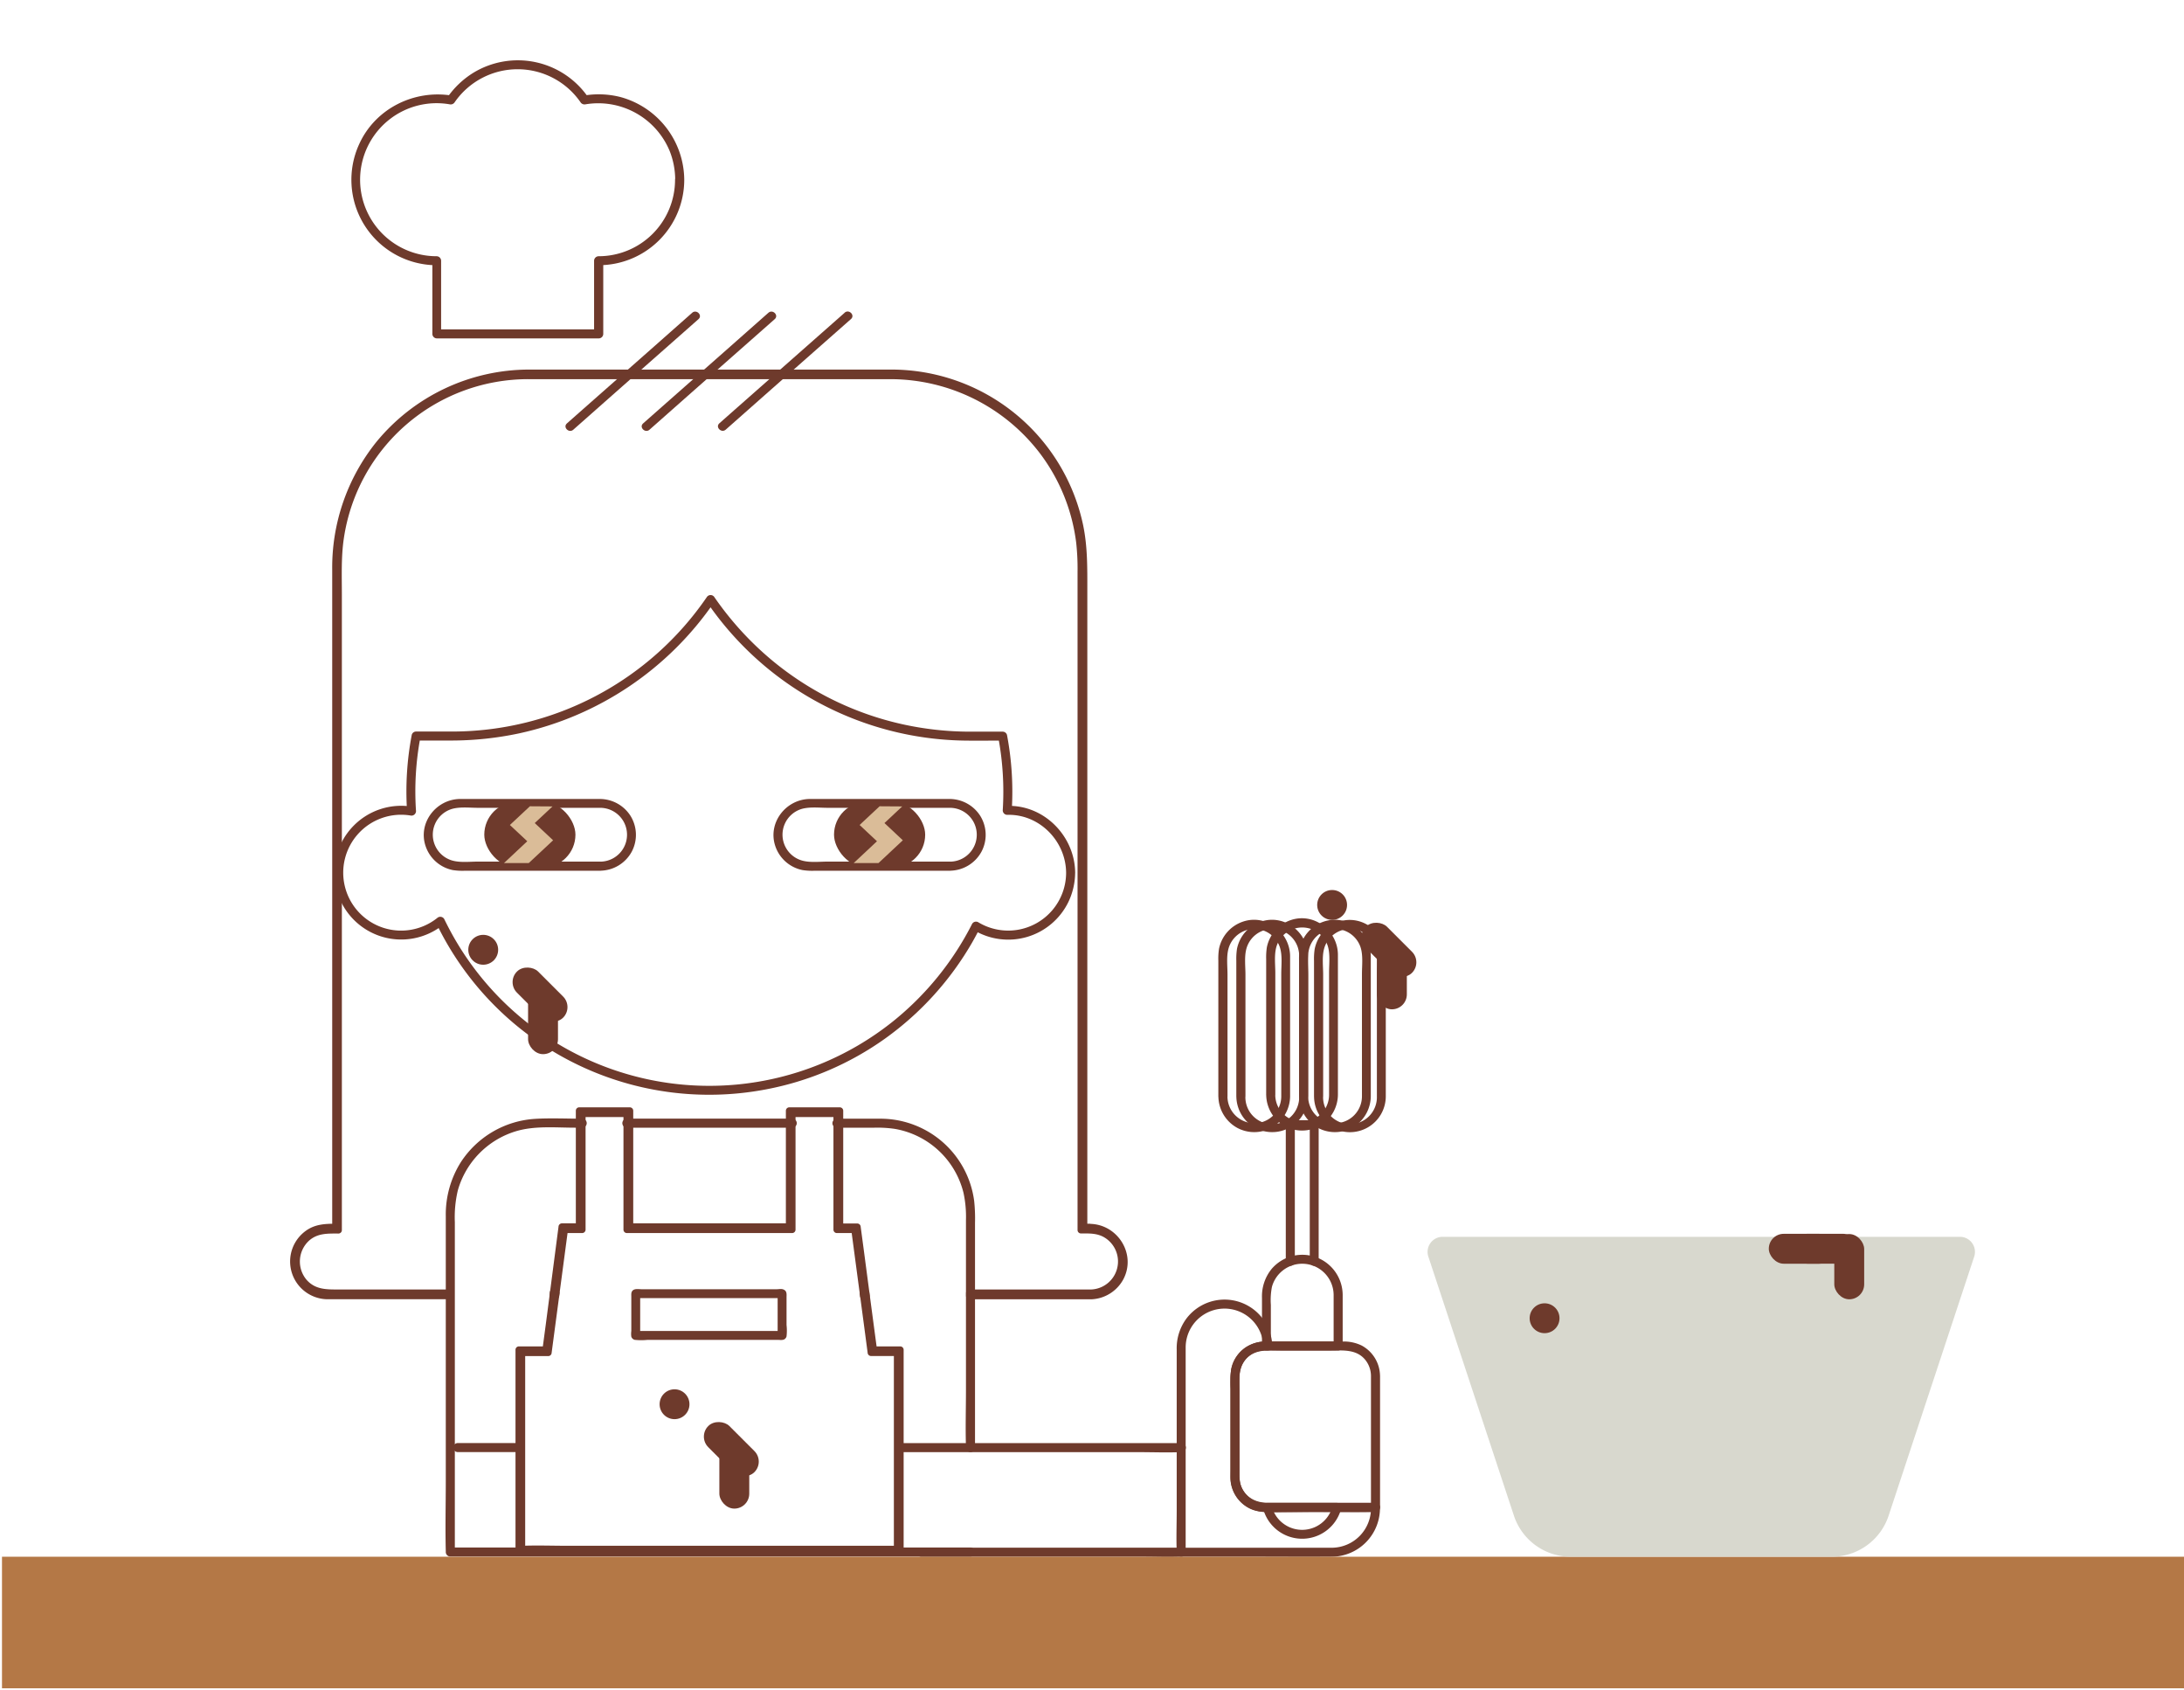 <svg id="圖層_1" data-name="圖層 1" xmlns="http://www.w3.org/2000/svg" viewBox="0 0 724 560"><defs><style>.cls-1{fill:#6e3a2c;}.cls-2{fill:#dabc98;}.cls-3{fill:#b47846;}.cls-4{fill:#d8d8ce;}</style></defs><path class="cls-1" d="M183.38,428.47l-.13,1h1l.13-1Zm178-21.8h-2V187.47a64,64,0,0,0-63.89-63.88H175.14a64,64,0,0,0-63.9,63.88v219.2h-2.57a11.4,11.4,0,1,0,0,22.79h40.47v-1H108.67a10.41,10.41,0,1,1,0-20.81h3.57V187.47a63,63,0,0,1,62.9-62.89H295.43a63,63,0,0,1,62.9,62.89V407.66h3a10.41,10.41,0,1,1,0,20.81h-40v1h40a11.4,11.4,0,1,0,0-22.79Zm-75.23,21.8.14,1h1l-.13-1Z"/><path class="cls-1" d="M182.27,428.47l-.12.87v.12a.78.78,0,0,0,.09.43.86.86,0,0,0,.23.36,1.17,1.17,0,0,0,.79.33h1a.88.88,0,0,0,.43-.1.77.77,0,0,0,.36-.23l.17-.22a1.07,1.07,0,0,0,.16-.57l.11-.86,0-.13a.94.94,0,0,0-.1-.43.86.86,0,0,0-.23-.36,1.16,1.16,0,0,0-.79-.32h-1a.8.8,0,0,0-.43.09,1,1,0,0,0-.36.23.86.86,0,0,0-.23.36.82.82,0,0,0-.09.43l0,.3a1.13,1.13,0,0,0,1.08.82h1l-1.11-1.12-.12.87v.12l1.11-1.11h-1l1.12,1.11.11-.86v-.13a.82.82,0,0,0-.09-.43.86.86,0,0,0-.23-.36,1,1,0,0,0-.36-.23.8.8,0,0,0-.43-.09l-.3,0a1.14,1.14,0,0,0-.49.28l-.17.23A1.09,1.09,0,0,0,182.27,428.47Z"/><path class="cls-1" d="M361.34,405.56h-2l1.11,1.11v-211c0-7.37.11-14.63-1.45-21.91A65,65,0,0,0,295,122.48c-2.88,0-5.76,0-8.64,0H200.61q-12.6,0-25.2,0a65.56,65.56,0,0,0-50.65,24,66.41,66.41,0,0,0-14.63,42.36V406.67l1.11-1.11c-3.48,0-6.77.16-9.74,2.26a12.52,12.52,0,0,0,7.63,22.76c9.73,0,19.46,0,29.2,0h10.81a1.13,1.13,0,0,0,1.11-1.12v-1a1.13,1.13,0,0,0-1.11-1.11h-37c-3.88,0-7.6.06-10.47-3.16a9.38,9.38,0,0,1,.76-13c2.84-2.55,6.26-2.38,9.79-2.38a1.13,1.13,0,0,0,1.11-1.12V197.14c0-6.14-.26-12.4.62-18.48a61.78,61.78,0,0,1,61.61-53c2.92,0,5.84,0,8.75,0H269.7q12.69,0,25.38,0a62.38,62.38,0,0,1,49.75,24.7,61.75,61.75,0,0,1,11.92,29.42,78.24,78.24,0,0,1,.46,9.68V407.66a1.13,1.13,0,0,0,1.12,1.12c2.78,0,5.45-.13,7.92,1.41a9.29,9.29,0,0,1-4.94,17.17H321.37a1.14,1.14,0,0,0-1.12,1.11v1a1.13,1.13,0,0,0,1.12,1.12h37.92c.92,0,1.85,0,2.76,0a12.64,12.64,0,0,0,10.28-6.5c4.49-8.32-1.72-18.32-11-18.49a1.12,1.12,0,0,0,0,2.23c8.41.15,13.52,10.18,7.91,16.84a10.49,10.49,0,0,1-8.1,3.72H321.37l1.11,1.11v-1l-1.11,1.12h38.52a16.86,16.86,0,0,0,4.37-.38,11.51,11.51,0,0,0,3.78-20.5c-3-2.14-6.24-2.16-9.71-2.16l1.11,1.11V196.21c0-7,.17-13.91-1.15-20.83a64,64,0,0,0-63.23-51.91c-2.86,0-5.71,0-8.57,0H200.61q-12.62,0-25.21,0a64.12,64.12,0,0,0-63.35,53.15,73.46,73.46,0,0,0-.93,12.39V407.66l1.12-1.11c-2.94,0-5.82-.16-8.55,1.13a11.58,11.58,0,0,0-6.53,10.82c.26,6.54,5.75,11.07,12.08,11.09,9.79,0,19.57,0,29.36,0h10.54L148,428.47v1l1.12-1.11H108.8a10.49,10.49,0,0,1-7.94-3.6,10.29,10.29,0,0,1,6.22-16.85,27.5,27.5,0,0,1,4.16-.11,1.13,1.13,0,0,0,1.12-1.12V196.58c0-6.6-.24-13.25.9-19.78a62.75,62.75,0,0,1,62.34-52.09H295.06A62.85,62.85,0,0,1,357.5,178a73.44,73.44,0,0,1,.7,11.19V406.67a1.14,1.14,0,0,0,1.12,1.12h2A1.12,1.12,0,0,0,361.34,405.56Z"/><path class="cls-1" d="M285,428.77l.12.86,0,.13.11.27a.86.86,0,0,0,.29.31.49.49,0,0,0,.24.14.94.94,0,0,0,.43.1h1a.88.88,0,0,0,.43-.1.77.77,0,0,0,.36-.23l.18-.22a1.16,1.16,0,0,0,.15-.57l-.11-.86,0-.13a.94.94,0,0,0-.1-.43.77.77,0,0,0-.23-.36,1.15,1.15,0,0,0-.79-.32h-1a.82.82,0,0,0-.43.09,1,1,0,0,0-.35.23.88.88,0,0,0-.24.36.92.92,0,0,0-.09.43l0,.3a1.07,1.07,0,0,0,.29.49,1.13,1.13,0,0,0,.78.33h1L286,428.47l.11.87,0,.12,1.11-1.11h-1l1.08.82-.12-.87,0-.12a.82.82,0,0,0-.2-.38.86.86,0,0,0-.31-.29.8.8,0,0,0-.42-.13.74.74,0,0,0-.44,0l-.27.11a1.1,1.1,0,0,0-.4.4l-.11.27A1.18,1.18,0,0,0,285,428.77Z"/><path class="cls-1" d="M353.42,289.21a19.2,19.2,0,0,1-29.15,16.42,1.5,1.5,0,0,0-2,.53A98.83,98.83,0,0,1,296,338.52a97.47,97.47,0,0,1-146.32-29.25q-1.27-2.32-2.43-4.71a1.51,1.51,0,0,0-2.34-.3,19.2,19.2,0,1,1-8.88-34,1.51,1.51,0,0,0,1.88-1.44,97.14,97.14,0,0,1,1.45-24.49l-1.43,1.09h11.42a108.5,108.5,0,0,0,22.73-2.37,105.61,105.61,0,0,0,64.76-43.61h-2.56a105.3,105.3,0,0,0,85.44,46c4.21.06,8.43,0,12.65,0l-1.44-1.09a97.82,97.82,0,0,1,1.48,24.22,1.5,1.5,0,0,0,1.48,1.48c10.66-.31,19.45,8.68,19.53,19.18a1.49,1.49,0,0,0,3,0c-.1-12.07-10.23-22.51-22.51-22.15l1.49,1.49a100.8,100.8,0,0,0-1.58-25,1.49,1.49,0,0,0-1.43-1.09H321.58A104,104,0,0,1,299.06,240a102.4,102.4,0,0,1-42.48-20.62,104.2,104.2,0,0,1-19.74-21.45,1.5,1.5,0,0,0-2.56,0,102.37,102.37,0,0,1-84.55,44.51h-11.8a1.48,1.48,0,0,0-1.43,1.09,100.14,100.14,0,0,0-1.56,25.28l1.88-1.43a22.16,22.16,0,1,0,10.2,39l-2.34-.3a100.4,100.4,0,0,0,109,55,99.92,99.92,0,0,0,39.89-17,101.49,101.49,0,0,0,28.69-31.71q1.32-2.31,2.52-4.69l-2,.54a22.17,22.17,0,0,0,31.39-9.29,22.75,22.75,0,0,0,2.24-9.7A1.49,1.49,0,0,0,353.42,289.21Z"/><path class="cls-1" d="M207.81,373.73h54.82a1.49,1.49,0,0,0,0-3H207.81a1.49,1.49,0,0,0,0,3Z"/><polygon class="cls-1" points="297.98 513.93 297.95 513.93 297.95 513.72 297.98 513.93"/><path class="cls-1" d="M298,512.82h0l1.12,1.12v-.22h-2.23l0,.19v0a.76.76,0,0,0,.09.42.86.86,0,0,0,.23.36.77.77,0,0,0,.36.23.83.83,0,0,0,.43.1l.3,0a1.07,1.07,0,0,0,.49-.29l.17-.22a1,1,0,0,0,.16-.56l0-.19v0a.94.94,0,0,0-.1-.43.82.82,0,0,0-.23-.36,1,1,0,0,0-.36-.23.78.78,0,0,0-.43-.09l-.29,0a1.09,1.09,0,0,0-.49.28l-.18.23a1.09,1.09,0,0,0-.15.56v.22a1.29,1.29,0,0,0,.33.78l.22.18a1.12,1.12,0,0,0,.56.15h0a.78.78,0,0,0,.43-.1,1,1,0,0,0,.59-.59.87.87,0,0,0,.1-.42l0-.3a1.16,1.16,0,0,0-.29-.49l-.23-.18A1.09,1.09,0,0,0,298,512.82Z"/><polygon class="cls-1" points="298.55 514.43 297.46 514.43 297.46 513.72 297.95 513.69 297.95 513.44 297.97 513.69 298.44 513.66 298.55 514.43"/><path class="cls-1" d="M298.55,513.32h-1.09l1.11,1.11v-.71l-1.11,1.12.49,0a.78.78,0,0,0,.43-.09.86.86,0,0,0,.36-.23,1.17,1.17,0,0,0,.33-.79v-.25h-2.23v.25a.94.94,0,0,0,.1.43.77.77,0,0,0,.23.36l.23.17a1.09,1.09,0,0,0,.56.15l.47,0-1.11-1.11.1.77a.91.91,0,0,0,.1.43.77.77,0,0,0,.23.36.86.86,0,0,0,.36.23.88.88,0,0,0,.43.1l.29,0a1.2,1.2,0,0,0,.5-.29l.17-.23a1.09,1.09,0,0,0,.15-.56l-.1-.77a.78.78,0,0,0-.1-.43.77.77,0,0,0-.23-.36l-.22-.18a1.13,1.13,0,0,0-.57-.15l-.47,0,1.11,1.12v-.25a.91.91,0,0,0-.1-.43.77.77,0,0,0-.23-.36.86.86,0,0,0-.36-.23.88.88,0,0,0-.43-.1l-.29,0a1.11,1.11,0,0,0-.49.29,1.17,1.17,0,0,0-.33.79v.25l1.11-1.12-.49,0a.78.78,0,0,0-.43.09,1,1,0,0,0-.36.23,1.17,1.17,0,0,0-.33.79v.71a.91.91,0,0,0,.1.43.77.77,0,0,0,.23.36,1.17,1.17,0,0,0,.79.33h1.09a.94.94,0,0,0,.43-.1,1,1,0,0,0,.36-.23,1,1,0,0,0,.23-.36.8.8,0,0,0,.09-.43l0-.3a1.21,1.21,0,0,0-.28-.49A1.16,1.16,0,0,0,298.55,513.32Z"/><path class="cls-1" d="M289.62,447.33l-2.38-17.87-.13-1-2.91-21.93h-5.79V368.1H261.64v38.44H208.81V368.1H192v38.44h-5.74l-2.91,21.93-.13,1-2.38,17.87H172v67.1H298.45v-67.1ZM173,513.44V448.32h8.75l2.51-18.86.13-1,2.79-20.93H193V369.09h14.79v38.45h54.82V369.09h14.79v38.45h5.91l2.78,20.93.14,1,2.51,18.86h8.7v65.12Z"/><path class="cls-1" d="M174.1,513.44V448.32L173,449.43h8.75a1.14,1.14,0,0,0,1.12-1.11l4.32-32.51,1.1-8.27-1.11,1.11H193a1.14,1.14,0,0,0,1.12-1.11V369.09L193,370.2h14.79l-1.11-1.11v38.45a1.13,1.13,0,0,0,1.11,1.11h54.82a1.13,1.13,0,0,0,1.11-1.11V369.09l-1.11,1.11h14.79l-1.11-1.11v38.45a1.13,1.13,0,0,0,1.11,1.11h5.91l-1.12-1.11,2.4,18c.13.94.25,1.88.38,2.82.05.39.1.79.16,1.18s0-.32,0,0l.06.46,1.28,9.59,1.15,8.7a1.14,1.14,0,0,0,1.12,1.11h8.7l-1.12-1.11v65.12l1.12-1.12H188.26c-5,0-10.06-.19-15.06,0H173a1.12,1.12,0,0,0,0,2.23h109.2c5,0,10.05.2,15.06,0h.21a1.13,1.13,0,0,0,1.11-1.11V448.32a1.14,1.14,0,0,0-1.11-1.12h-8.7l1.11,1.12-2.34-17.64-.33-2.45c.07.56,0-.08,0-.2l-.2-1.49-1.43-10.73-1.1-8.27a1.14,1.14,0,0,0-1.11-1.12h-5.91l1.12,1.12V369.09a1.14,1.14,0,0,0-1.12-1.12H262.63a1.14,1.14,0,0,0-1.11,1.12v38.45l1.11-1.12H207.81l1.12,1.12V369.09a1.14,1.14,0,0,0-1.12-1.12H193a1.14,1.14,0,0,0-1.11,1.12v38.45l1.11-1.12h-5.85a1.15,1.15,0,0,0-1.12,1.12l-4.26,32.08-1.16,8.7,1.11-1.12H173a1.14,1.14,0,0,0-1.12,1.12v65.12A1.12,1.12,0,0,0,174.1,513.44Z"/><path class="cls-1" d="M290.74,447.33q-2.19-16.36-4.35-32.74l-1.07-8a1.15,1.15,0,0,0-1.12-1.11h-5.79l1.12,1.11V368.1a1.14,1.14,0,0,0-1.12-1.12H261.64a1.14,1.14,0,0,0-1.12,1.12v38.44l1.12-1.11H208.81l1.11,1.11V368.1a1.14,1.14,0,0,0-1.11-1.12H192a1.13,1.13,0,0,0-1.11,1.12v38.44l1.11-1.11h-5.74a1.15,1.15,0,0,0-1.11,1.11L181,438.4l-1.19,8.93,1.11-1.12H172a1.13,1.13,0,0,0-1.11,1.12v67.1a1.14,1.14,0,0,0,1.11,1.12H282.87c5.11,0,10.26.19,15.36,0h.22a1.14,1.14,0,0,0,1.11-1.12v-67.1a1.14,1.14,0,0,0-1.11-1.12h-8.83a1.12,1.12,0,0,0,0,2.23h8.83l-1.11-1.11v67.1l1.11-1.11H177.13a32.32,32.32,0,0,0-4.92,0H172l1.12,1.11v-67.1L172,448.44h8.88a1.15,1.15,0,0,0,1.12-1.11l4.35-32.74,1.07-8-1.12,1.12H192a1.13,1.13,0,0,0,1.11-1.12V368.1L192,369.21h16.78l-1.12-1.11v38.44a1.13,1.13,0,0,0,1.12,1.12h52.83a1.13,1.13,0,0,0,1.11-1.12V368.1l-1.11,1.11h16.77l-1.11-1.11v38.44a1.13,1.13,0,0,0,1.11,1.12h5.79l-1.11-1.12q2.12,15.93,4.23,31.86l1.19,8.93C288.69,448.73,290.92,448.75,290.74,447.33Z"/><path class="cls-1" d="M259.28,441.48H210.73l1.11,1.11V428.72l-1.11,1.11h48.55l-1.11-1.11v13.87a1.12,1.12,0,0,0,2.23,0V428.72a1.14,1.14,0,0,0-1.12-1.11H210.73a1.14,1.14,0,0,0-1.12,1.11v13.87a1.14,1.14,0,0,0,1.12,1.12h48.55A1.12,1.12,0,0,0,259.28,441.48Z"/><path class="cls-1" d="M259.28,441.1H210.73a.38.38,0,0,0-.27.64l1.12,1.12a.38.38,0,0,0,.64-.27V428.72a.38.38,0,0,0-.64-.27l-1.12,1.12a.38.38,0,0,0,.27.64h48.55a.38.38,0,0,0,.27-.64l-1.12-1.12a.38.38,0,0,0-.64.27v8.92c0,1.48,0,3,0,4.46,0,.66,0,1.28.62,1.68a1.52,1.52,0,0,0,2.33-.89,17,17,0,0,0,0-3.77V430c0-.88.17-1.9-.67-2.46s-1.76-.27-2.55-.27H212.72c-.91,0-2.31-.29-3,.44-.55.55-.44,1.33-.44,2v11.4a6.5,6.5,0,0,0,0,1.87,1.58,1.58,0,0,0,1.19,1.07,21.14,21.14,0,0,0,4.21,0h43.09c.82,0,2,.24,2.57-.46a1.52,1.52,0,0,0-1.07-2.52c-.48-.05-.48.71,0,.75a.7.7,0,0,1,.3,1.32,3.61,3.61,0,0,1-1.8.16H212.46a7.8,7.8,0,0,1-1.74-.11c-.8-.17-.68-.58-.73-1.37,0-.25,0-.5,0-.74V430.45c0-.47-.15-2,.22-2.25a4.12,4.12,0,0,1,2-.22h45.33c.32,0,.66,0,1,0,.7,0,1.21,0,1.37.73A10.46,10.46,0,0,1,260,431v9.66a8.74,8.74,0,0,1,0,2,.74.74,0,0,1-1.48,0,8.74,8.74,0,0,1,0-2V428.72l-.64.27L259,430.1l.26-.64H210.73l.26.64,1.12-1.11-.64-.27v13.87l.64-.26L211,441.21l-.26.64h48.55A.38.38,0,0,0,259.28,441.1Z"/><path class="cls-1" d="M198.94,285.54H158.61c-2.73,0-6,.41-8.65-.34a8.91,8.91,0,0,1-.47-17c2.72-.91,6.12-.48,8.95-.48h32.61c2.63,0,5.26,0,7.89,0a8.92,8.92,0,1,1,0,17.84,1.49,1.49,0,0,0,0,3,12.05,12.05,0,0,0,10.52-6.37,11.93,11.93,0,0,0-.57-12,12.1,12.1,0,0,0-10-5.4H162.87c-3.45,0-6.91,0-10.36,0-7.91.08-14,7.87-11.44,15.57a12,12,0,0,0,9.06,8,21.11,21.11,0,0,0,3.89.22h44.92A1.49,1.49,0,0,0,198.94,285.54Z"/><rect class="cls-1" x="160.54" y="265.72" width="30.22" height="21.8" rx="10.9"/><polygon class="cls-2" points="175.66 267.21 169.03 273.41 174.79 278.8 167.07 286.03 175.28 286.03 183.36 278.48 177.27 272.77 183.16 267.26 175.66 267.21"/><path class="cls-1" d="M314.87,285.54H274.54c-2.73,0-6,.41-8.65-.34a8.91,8.91,0,0,1-.47-17c2.72-.91,6.13-.48,8.95-.48H307c2.62,0,5.25,0,7.88,0a8.92,8.92,0,1,1,0,17.84,1.49,1.49,0,0,0,0,3,12.05,12.05,0,0,0,10.52-6.37,11.91,11.91,0,0,0-.57-12,12.1,12.1,0,0,0-10-5.4H278.8c-3.45,0-6.91,0-10.36,0-7.9.08-14,7.87-11.44,15.57a12,12,0,0,0,9.06,8,21.11,21.11,0,0,0,3.89.22h44.92A1.49,1.49,0,0,0,314.87,285.54Z"/><rect class="cls-1" x="276.48" y="265.72" width="30.22" height="21.8" rx="10.9"/><polygon class="cls-2" points="291.59 267.21 284.96 273.41 290.72 278.8 283 286.03 291.22 286.03 299.29 278.48 293.2 272.77 299.09 267.26 291.59 267.21"/><path class="cls-1" d="M229.47,103.65l-14,12.38-22.37,19.73-5.16,4.56c-1.44,1.26.67,3.36,2.1,2.1l14-12.38,22.37-19.73,5.15-4.55c1.44-1.27-.67-3.37-2.1-2.11Z"/><path class="cls-1" d="M254.73,103.65l-14,12.38-22.37,19.73-5.16,4.56c-1.44,1.26.67,3.36,2.1,2.1l14-12.38,22.37-19.73,5.16-4.55c1.44-1.27-.67-3.37-2.1-2.11Z"/><path class="cls-1" d="M280,103.65,266,116l-22.37,19.73-5.16,4.56c-1.43,1.26.68,3.36,2.11,2.1l14-12.38,22.37-19.73,5.16-4.55c1.43-1.27-.67-3.37-2.11-2.11Z"/><path class="cls-1" d="M454.48,499.57a13.06,13.06,0,0,1-13,13.37c-2.78,0-5.57,0-8.35,0H391.56l1.49,1.49V457.49c0-3.64,0-7.29,0-10.93a12.88,12.88,0,0,1,25.75-.5l1.49-1.49a12.49,12.49,0,0,0-7.5,2.06,11.45,11.45,0,0,0-4.65,7.07,35.9,35.9,0,0,0-.23,6.64V484c0,1.88,0,3.76,0,5.64a11.55,11.55,0,0,0,11,11.39c5.63.21,11.31,0,17,0,6.56,0,13.14.16,19.7,0H456a1.49,1.49,0,0,0,0-3h-35.7c-3.5,0-6.68-1.26-8.42-4.5-1.17-2.19-1-4.61-1-7V456.52c0-4,2.26-7.64,6.3-8.7a12,12,0,0,1,3.11-.27,1.5,1.5,0,0,0,1.48-1.49,15.84,15.84,0,0,0-28.56-8.95,16.48,16.48,0,0,0-3.13,10.09v53.25c0,4.58-.18,9.19,0,13.77v.21a1.51,1.51,0,0,0,1.48,1.49h24.28c8.56,0,17.13.07,25.69,0a16.1,16.1,0,0,0,15.93-16.35A1.49,1.49,0,0,0,454.48,499.57Z"/><path class="cls-1" d="M193,370.75c-5.23,0-10.52-.26-15.74.06a31.7,31.7,0,0,0-24.48,14.33,32.48,32.48,0,0,0-5,17.89v88c0,7.67-.2,15.36,0,23v.34a1.51,1.51,0,0,0,1.48,1.49H321.71a1.49,1.49,0,0,0,0-3H149.29l1.49,1.49V405a38.49,38.49,0,0,1,1-10.53A28.63,28.63,0,0,1,170.73,375c6.33-2,13.35-1.27,19.9-1.27H193a1.49,1.49,0,0,0,0-3Z"/><path class="cls-1" d="M277.42,373.73h12.4a39.76,39.76,0,0,1,6.72.38,28.42,28.42,0,0,1,22.85,21.16,37.35,37.35,0,0,1,.83,9.06v56.28c0,6.27-.2,12.58,0,18.84v.3a1.49,1.49,0,0,0,3,0V405.26a54.94,54.94,0,0,0-.28-7.25,31.35,31.35,0,0,0-31.11-27.26c-4.24,0-8.49,0-12.73,0h-1.65a1.49,1.49,0,0,0,0,3Z"/><path class="cls-1" d="M391.56,478.26H299.41a1.49,1.49,0,0,0,0,3h78c4.64,0,9.33.18,14,0h.21a1.49,1.49,0,0,0,0-3Z"/><path class="cls-1" d="M305.36,515.92H379c4.12,0,8.28.17,12.4,0h.18a1.49,1.49,0,0,0,0-3h-86.2a1.49,1.49,0,0,0,0,3Z"/><path class="cls-1" d="M454.48,456v43.6l1.49-1.49H419.73a8.63,8.63,0,0,1-8.85-8.94v-28c0-3.68-.55-7.81,2.14-10.77,3.1-3.43,7.58-2.82,11.74-2.82h16.15c4.26,0,8.86-.56,11.82,3.27a8.56,8.56,0,0,1,1.75,5.15c0,1.91,3,1.92,3,0a11.56,11.56,0,0,0-6.13-10.1,13.56,13.56,0,0,0-6.39-1.3H422.11a34.27,34.27,0,0,0-4.18.1,11.43,11.43,0,0,0-9.15,7,14.18,14.18,0,0,0-.87,5.62v29.83c0,1.08-.05,2.18,0,3.26a11.47,11.47,0,0,0,6.54,9.62c3.36,1.55,7.41,1.08,11,1.08H456a1.51,1.51,0,0,0,1.49-1.48V456A1.49,1.49,0,0,0,454.48,456Z"/><path class="cls-1" d="M422.77,362.83V322.5c0-2.73-.41-6,.34-8.66a8.92,8.92,0,0,1,17-.47c.91,2.73.48,6.13.48,8.95v32.62c0,2.63,0,5.26,0,7.88a8.92,8.92,0,0,1-17.84,0,1.49,1.49,0,0,0-3,0,12.08,12.08,0,0,0,6.37,10.52,12,12,0,0,0,12-.57,12.11,12.11,0,0,0,5.4-10c0-.92,0-1.84,0-2.76v-33.3c0-3.45,0-6.9,0-10.36-.07-7.9-7.86-14-15.56-11.44a12,12,0,0,0-8,9.07,22,22,0,0,0-.22,3.89v44.92A1.49,1.49,0,0,0,422.77,362.83Z"/><path class="cls-1" d="M412.87,363.32V323c0-2.73-.42-6,.33-8.65a8.91,8.91,0,0,1,17-.47c.91,2.72.48,6.13.48,8.95v32.61c0,2.63,0,5.26,0,7.89a8.92,8.92,0,1,1-17.83,0c0-1.91-3-1.91-3,0a12.05,12.05,0,0,0,6.37,10.52,11.93,11.93,0,0,0,12-.57,12.08,12.08,0,0,0,5.4-10c0-.92,0-1.84,0-2.76v-33.3c0-3.45,0-6.91,0-10.36-.07-7.91-7.86-14-15.56-11.44a12,12,0,0,0-8,9.06,22,22,0,0,0-.22,3.89v44.92A1.49,1.49,0,0,0,412.87,363.32Z"/><path class="cls-1" d="M433.67,363.32V323c0-2.73-.41-6,.34-8.65a8.91,8.91,0,0,1,17-.47c.91,2.72.48,6.13.48,8.95v32.61c0,2.63,0,5.26,0,7.89a8.92,8.92,0,0,1-17.84,0,1.49,1.49,0,0,0-3,0,12.05,12.05,0,0,0,6.37,10.52,11.93,11.93,0,0,0,12-.57,12.08,12.08,0,0,0,5.4-10c0-.92,0-1.84,0-2.76v-33.3c0-3.45,0-6.91,0-10.36-.07-7.91-7.86-14-15.56-11.44a12,12,0,0,0-8,9.06,22,22,0,0,0-.22,3.89v44.92A1.49,1.49,0,0,0,433.67,363.32Z"/><path class="cls-1" d="M438.63,363.32V323c0-2.73-.42-6,.33-8.65a8.91,8.91,0,0,1,17-.47c.92,2.72.48,6.13.48,8.95v32.61c0,2.63,0,5.26,0,7.89a8.92,8.92,0,1,1-17.83,0c0-1.91-3-1.91-3,0a11.89,11.89,0,0,0,23.78,0c0-.92,0-1.84,0-2.76v-33.3c0-3.45,0-6.91,0-10.36-.08-7.91-7.87-14-15.57-11.44a12,12,0,0,0-8,9.06,21.11,21.11,0,0,0-.22,3.89v44.92A1.49,1.49,0,0,0,438.63,363.32Z"/><path class="cls-1" d="M406.92,363.32V323c0-2.73-.41-6,.34-8.65a8.91,8.91,0,0,1,17-.47c.91,2.72.48,6.13.48,8.95v32.61c0,2.63,0,5.26,0,7.89a8.92,8.92,0,1,1-17.84,0,1.49,1.49,0,0,0-3,0,12.05,12.05,0,0,0,6.37,10.52,11.93,11.93,0,0,0,12-.57,12.1,12.1,0,0,0,5.4-10c0-.92,0-1.84,0-2.76v-33.3c0-3.45,0-6.91,0-10.36-.08-7.91-7.87-14-15.57-11.44a12,12,0,0,0-8,9.06,21.11,21.11,0,0,0-.22,3.89v44.92A1.49,1.49,0,0,0,406.92,363.32Z"/><path class="cls-1" d="M151.77,481.24H172a1.49,1.49,0,0,0,0-3H151.77a1.49,1.49,0,0,0,0,3Z"/><path class="cls-1" d="M420.18,501.05h23l-1.44-1.88a10.4,10.4,0,0,1-20.16,0,1.48,1.48,0,0,0-2.86.79,13.38,13.38,0,0,0,25.89,0,1.5,1.5,0,0,0-1.43-1.88h-23A1.49,1.49,0,0,0,420.18,501.05Z"/><path class="cls-1" d="M442.1,429.22v16.84l1.48-1.49H419.8l1.49,1.49V432.43a22.76,22.76,0,0,1,.36-5.95,10.41,10.41,0,0,1,20.45,2.74,1.49,1.49,0,0,0,3,0,13.38,13.38,0,0,0-23.57-8.66,14.37,14.37,0,0,0-3.18,9.52v16a1.51,1.51,0,0,0,1.48,1.49h23.78a1.51,1.51,0,0,0,1.49-1.49V429.22A1.49,1.49,0,0,0,442.1,429.22Z"/><path class="cls-1" d="M437.14,418V372.74a1.5,1.5,0,0,0-1.48-1.49h-7.93a1.51,1.51,0,0,0-1.49,1.49V418a1.49,1.49,0,0,0,3,0V372.74l-1.49,1.48h7.93l-1.49-1.48V418a1.49,1.49,0,0,0,3,0Z"/><path class="cls-1" d="M223.78,59.57a25.35,25.35,0,0,1-25.35,25.35,1.52,1.52,0,0,0-1.49,1.49v24.24l1.49-1.49H144.75l1.48,1.49V86.41a1.51,1.51,0,0,0-1.48-1.49,25.36,25.36,0,1,1,4.3-50.35,1.57,1.57,0,0,0,1.68-.69,25.36,25.36,0,0,1,41.71,0,1.58,1.58,0,0,0,1.68.69A25.64,25.64,0,0,1,222,50.05a26.07,26.07,0,0,1,1.83,9.52,1.49,1.49,0,0,0,3,0,28.65,28.65,0,0,0-21.18-27.42,29.42,29.42,0,0,0-12.25-.45l1.68.68a28.34,28.34,0,0,0-38.28-8.19,29.07,29.07,0,0,0-8.56,8.19l1.67-.68c-12.58-2.1-25.45,4.25-30.81,16a28.32,28.32,0,0,0,25.72,40.2l-1.49-1.48v24.24a1.51,1.51,0,0,0,1.49,1.49h53.68a1.5,1.5,0,0,0,1.48-1.49V86.41l-1.48,1.48a28.34,28.34,0,0,0,28.33-28.32A1.49,1.49,0,0,0,223.78,59.57Z"/><rect class="cls-1" x="174.07" y="318.82" width="9.91" height="21.62" rx="4.95" transform="translate(-180.65 223.13) rotate(-45)"/><rect class="cls-1" x="175.06" y="327.74" width="9.91" height="21.62" rx="4.95"/><circle class="cls-1" cx="160.19" cy="314.77" r="4.95"/><rect class="cls-1" x="455.47" y="303.96" width="9.91" height="21.62" rx="4.95" transform="translate(-87.72 417.77) rotate(-45)"/><rect class="cls-1" x="456.46" y="312.88" width="9.91" height="21.62" rx="4.95"/><circle class="cls-1" cx="441.6" cy="299.91" r="4.95"/><rect class="cls-1" x="237.48" y="469.44" width="9.91" height="21.62" rx="4.95" transform="translate(-268.58 312.09) rotate(-45)"/><rect class="cls-1" x="238.47" y="478.35" width="9.91" height="21.62" rx="4.95"/><circle class="cls-1" cx="223.61" cy="465.38" r="4.95"/><rect class="cls-3" x="0.66" y="515.92" width="723.34" height="43.6"/><path class="cls-4" d="M607.26,515.92H520.69a19.83,19.83,0,0,1-18.82-13.6L473.48,416.4a5,5,0,0,1,4.7-6.51H649.77a5,5,0,0,1,4.7,6.51l-28.39,85.92A19.83,19.83,0,0,1,607.26,515.92Z"/><rect class="cls-1" x="608.07" y="408.98" width="9.91" height="21.62" rx="4.95"/><rect class="cls-1" x="594.29" y="408.89" width="21.62" height="9.91" rx="4.95"/><rect class="cls-1" x="586.36" y="408.9" width="21.62" height="9.91" rx="4.95"/><circle class="cls-1" cx="512.03" cy="436.88" r="4.95"/></svg>